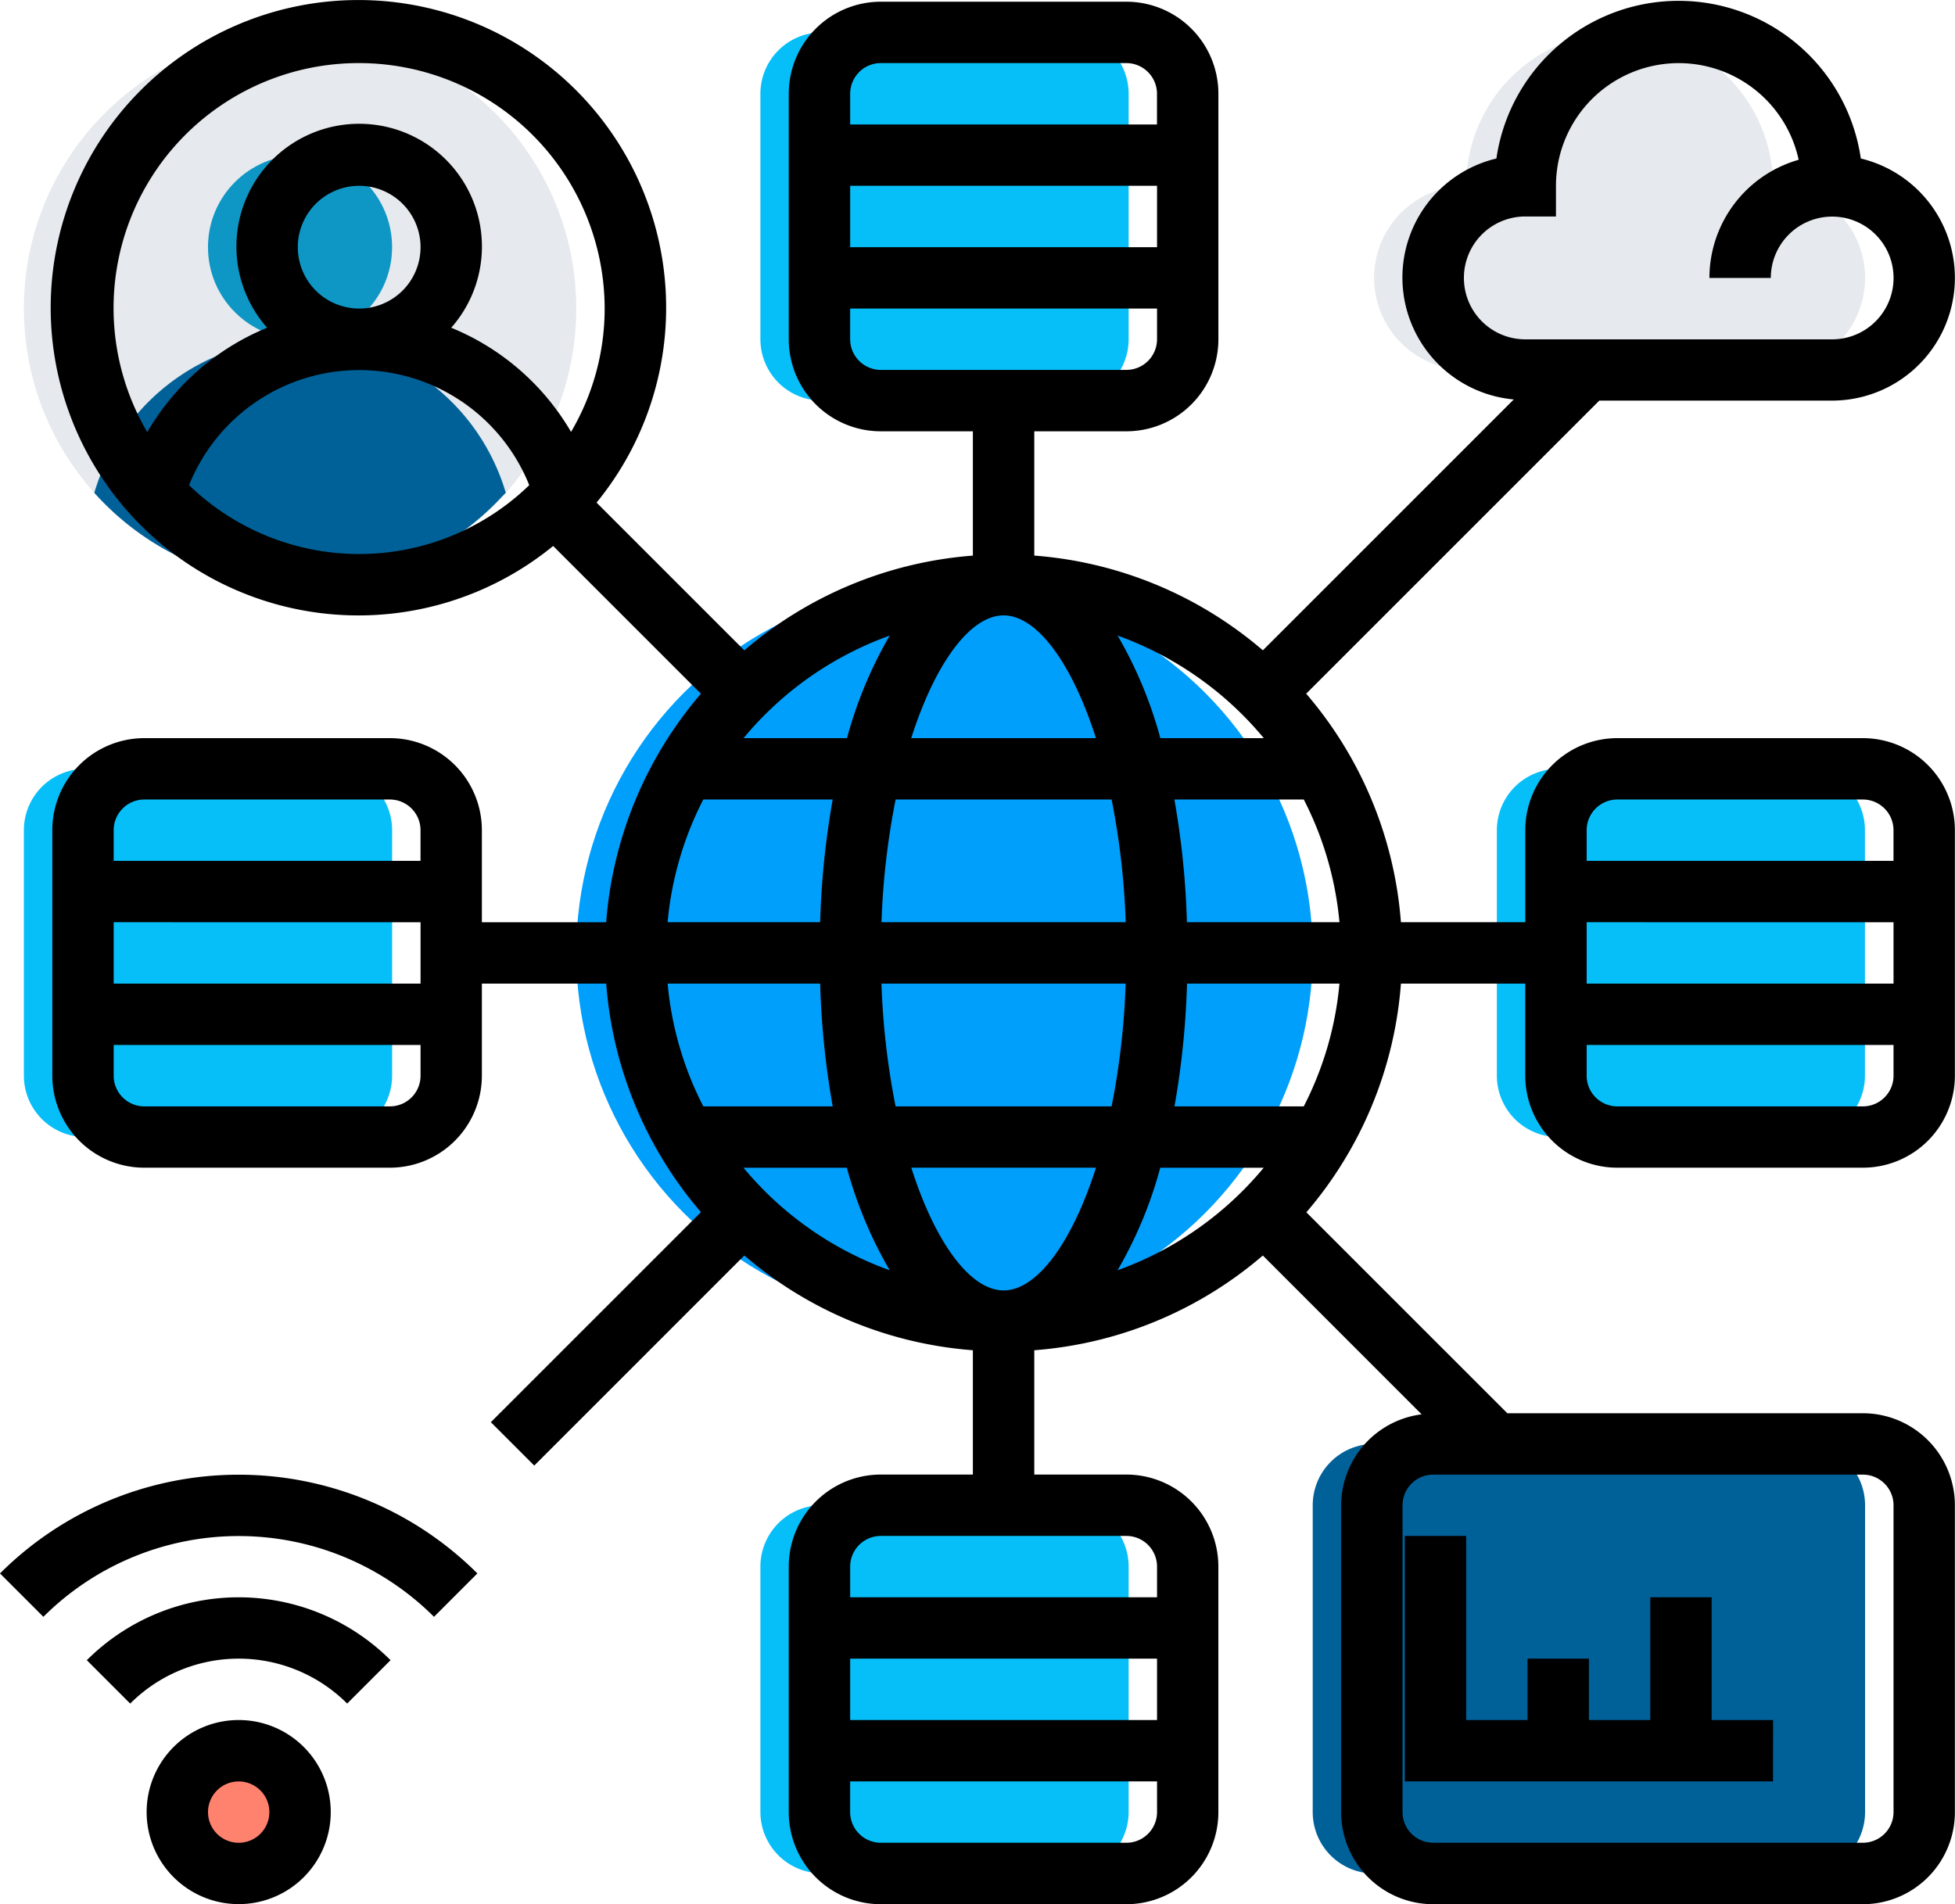 <svg xmlns="http://www.w3.org/2000/svg" width="66.155" height="64.439" viewBox="0 0 66.155 64.439">
  <g id="Group_47" data-name="Group 47" transform="translate(-418.32 -600.44)">
    <circle id="Ellipse_11" data-name="Ellipse 11" cx="12.461" cy="12.461" r="12.461" transform="translate(437.819 620.228)" fill="#009ffc"/>
    <path id="Path_84" data-name="Path 84" d="M76.228,53.383H67.921a2.077,2.077,0,0,1-2.077-2.077V43a2.077,2.077,0,0,1,2.077-2.077h8.307A2.077,2.077,0,0,1,78.3,43v8.307A2.077,2.077,0,0,1,76.228,53.383ZM51.306,78.3H43a2.077,2.077,0,0,1-2.077-2.077V67.921A2.077,2.077,0,0,1,43,65.844h8.307a2.077,2.077,0,0,1,2.077,2.077v8.307A2.077,2.077,0,0,1,51.306,78.3ZM26.384,53.383H18.077A2.077,2.077,0,0,1,16,51.306V43a2.077,2.077,0,0,1,2.077-2.077h8.307A2.077,2.077,0,0,1,28.461,43v8.307A2.077,2.077,0,0,1,26.384,53.383ZM51.306,28.461H43a2.077,2.077,0,0,1-2.077-2.077V18.077A2.077,2.077,0,0,1,43,16h8.307a2.077,2.077,0,0,1,2.077,2.077v8.307A2.077,2.077,0,0,1,51.306,28.461Z" transform="translate(403.128 585.536)" fill="#06bff9"/>
    <circle id="Ellipse_12" data-name="Ellipse 12" cx="2.077" cy="2.077" r="2.077" transform="translate(424.319 659.688)" fill="#ff826e"/>
    <path id="Path_85" data-name="Path 85" d="M381.5,21.192a3.115,3.115,0,0,1,0,6.23H371.115a3.115,3.115,0,0,1,0-6.23,5.192,5.192,0,0,1,10.384,0Z" transform="translate(96.818 585.536)" fill="#e6e9ed"/>
    <circle id="Ellipse_13" data-name="Ellipse 13" cx="9.346" cy="9.346" r="9.346" transform="translate(419.128 601.536)" fill="#e6e9ed"/>
    <path id="Path_86" data-name="Path 86" d="M41.288,96a7.252,7.252,0,0,1,6.957,5.182l.01.01c-.13.13-.239.249-.363.374a9.338,9.338,0,0,1-13.572-.374l.01-.01A7.252,7.252,0,0,1,41.288,96Z" transform="translate(387.186 515.92)" fill="#006199"/>
    <circle id="Ellipse_14" data-name="Ellipse 14" cx="3.115" cy="3.115" r="3.115" transform="translate(425.358 605.689)" fill="#0e96c5"/>
    <path id="Path_87" data-name="Path 87" d="M370.691,386.077v10.384a2.077,2.077,0,0,1-2.077,2.077H354.077A2.077,2.077,0,0,1,352,396.461V386.077A2.077,2.077,0,0,1,354.077,384h14.538A2.077,2.077,0,0,1,370.691,386.077Z" transform="translate(110.741 265.304)" fill="#006199"/>
    <path id="Path_88" data-name="Path 88" d="M37.549,428.159a3.115,3.115,0,1,0,3.115,3.115A3.115,3.115,0,0,0,37.549,428.159Zm0,4.154a1.038,1.038,0,1,1,1.038-1.038A1.038,1.038,0,0,1,37.549,432.313Zm-5.139-6.179,1.468,1.468a5.192,5.192,0,0,1,7.342,0l1.468-1.468A7.269,7.269,0,0,0,32.41,426.134Z" transform="translate(388.848 230.49)"/>
    <path id="Path_89" data-name="Path 89" d="M9.78,395.38l1.468,1.468a9.357,9.357,0,0,1,13.218,0l1.468-1.468a11.433,11.433,0,0,0-16.154,0Zm60,4.961H67.7v-4.154H65.623v4.154H63.547v-2.077H61.47v2.077H59.393v-6.23H57.316v8.307H69.777Z" transform="translate(408.54 258.308)"/>
    <path id="Path_90" data-name="Path 90" d="M68.93,32.538H60.623a3.115,3.115,0,0,0-3.115,3.115v3.115H53.3a13.425,13.425,0,0,0-3.206-7.734l9.919-9.919h7.878a4.154,4.154,0,0,0,.971-8.193,6.23,6.23,0,0,0-12.331,0,4.142,4.142,0,0,0,.587,8.154l-8.49,8.49a13.425,13.425,0,0,0-7.735-3.206V22.154h3.115a3.115,3.115,0,0,0,3.115-3.115V10.731a3.115,3.115,0,0,0-3.115-3.115H35.7a3.115,3.115,0,0,0-3.115,3.115v8.307A3.115,3.115,0,0,0,35.7,22.154h3.115v4.207a13.425,13.425,0,0,0-7.734,3.206l-5-5a10.413,10.413,0,1,0-1.469,1.468l5,5a13.435,13.435,0,0,0-3.206,7.734H22.2V35.653a3.115,3.115,0,0,0-3.115-3.115H10.779a3.115,3.115,0,0,0-3.115,3.115V43.96a3.115,3.115,0,0,0,3.115,3.115h8.307A3.115,3.115,0,0,0,22.2,43.96V40.845h4.207a13.425,13.425,0,0,0,3.206,7.734l-7.109,7.108,1.469,1.469,7.108-7.109a13.425,13.425,0,0,0,7.734,3.206V57.46H35.7a3.115,3.115,0,0,0-3.115,3.115v8.307A3.115,3.115,0,0,0,35.7,72h8.307a3.115,3.115,0,0,0,3.115-3.115V60.575a3.115,3.115,0,0,0-3.115-3.115H40.893V53.253a13.425,13.425,0,0,0,7.734-3.206L54,55.422A3.115,3.115,0,0,0,51.277,58.5V68.882A3.115,3.115,0,0,0,54.392,72H68.93a3.115,3.115,0,0,0,3.115-3.115V58.5a3.115,3.115,0,0,0-3.115-3.115H56.9l-6.8-6.8A13.426,13.426,0,0,0,53.3,40.845h4.207V43.96a3.115,3.115,0,0,0,3.115,3.115H68.93a3.115,3.115,0,0,0,3.115-3.115V35.653A3.115,3.115,0,0,0,68.93,32.538ZM45.047,15.923H34.663V13.846H45.047ZM35.7,9.693h8.307a1.038,1.038,0,0,1,1.038,1.038V11.77H34.663V10.731A1.038,1.038,0,0,1,35.7,9.693Zm-1.038,9.346V18H45.047v1.038a1.038,1.038,0,0,1-1.038,1.038H35.7A1.038,1.038,0,0,1,34.663,19.038ZM10.779,34.615h8.307a1.038,1.038,0,0,1,1.038,1.038v1.038H9.741V35.653A1.038,1.038,0,0,1,10.779,34.615Zm9.346,4.154v2.077H9.741V38.768ZM19.086,45H10.779A1.038,1.038,0,0,1,9.741,43.96V42.922H20.125V43.96A1.038,1.038,0,0,1,19.086,45ZM34.663,63.69H45.047v2.077H34.663Zm9.346,6.23H35.7a1.038,1.038,0,0,1-1.038-1.038V67.844H45.047v1.038A1.038,1.038,0,0,1,44.008,69.921Zm1.038-9.346v1.038H34.663V60.575A1.038,1.038,0,0,1,35.7,59.537h8.307A1.038,1.038,0,0,1,45.047,60.575Zm-5.192-9.346c-1.116,0-2.305-1.586-3.124-4.154h6.25c-.82,2.567-2.009,4.154-3.126,4.154ZM36.2,45a25.681,25.681,0,0,1-.478-4.154h8.263A25.683,25.683,0,0,1,43.509,45Zm-7.715-4.154h5.162A28.348,28.348,0,0,0,34.072,45H29.694a11.285,11.285,0,0,1-1.208-4.154ZM39.855,28.384c1.116,0,2.305,1.586,3.124,4.154h-6.25C37.549,29.97,38.738,28.384,39.855,28.384Zm3.654,6.23a25.682,25.682,0,0,1,.478,4.154H35.723a25.682,25.682,0,0,1,.478-4.154Zm-9.865,4.154H28.485a11.31,11.31,0,0,1,1.208-4.154h4.378a28.348,28.348,0,0,0-.424,4.154Zm12.414,2.077H51.22A11.31,11.31,0,0,1,50.012,45H45.637a28.348,28.348,0,0,0,.424-4.154Zm0-2.077a28.348,28.348,0,0,0-.424-4.154h4.378a11.334,11.334,0,0,1,1.208,4.154Zm9.373-21.807a2.077,2.077,0,0,1,2.077-2.077h1.038V13.846a4.154,4.154,0,0,1,8.213-.881,4.163,4.163,0,0,0-3.02,4h2.077a2.077,2.077,0,1,1,2.077,2.077H57.508A2.077,2.077,0,0,1,55.431,16.962ZM48.659,32.538h-3.5a14.39,14.39,0,0,0-1.445-3.47A11.469,11.469,0,0,1,48.659,32.538ZM36,29.068a14.338,14.338,0,0,0-1.445,3.47h-3.5A11.454,11.454,0,0,1,36,29.068ZM18.048,9.693A8.316,8.316,0,0,1,26.355,18a8.232,8.232,0,0,1-1.137,4.174,8.366,8.366,0,0,0-4.055-3.525,4.154,4.154,0,1,0-6.23,0,8.372,8.372,0,0,0-4.056,3.532A8.292,8.292,0,0,1,18.048,9.693Zm-2.077,6.23A2.077,2.077,0,1,1,18.048,18,2.077,2.077,0,0,1,15.971,15.923Zm-3.679,8.054a6.2,6.2,0,0,1,11.511,0,8.274,8.274,0,0,1-11.511,0Zm18.758,23.1h3.5A14.39,14.39,0,0,0,36,50.545a11.469,11.469,0,0,1-4.949-3.47Zm12.661,3.47a14.338,14.338,0,0,0,1.445-3.47h3.5a11.454,11.454,0,0,1-4.949,3.47ZM69.969,58.5V68.882a1.038,1.038,0,0,1-1.038,1.038H54.392a1.038,1.038,0,0,1-1.038-1.038V58.5a1.038,1.038,0,0,1,1.038-1.038H68.93A1.038,1.038,0,0,1,69.969,58.5ZM60.623,34.615H68.93a1.038,1.038,0,0,1,1.038,1.038v1.038H59.585V35.653A1.038,1.038,0,0,1,60.623,34.615Zm9.346,4.154v2.077H59.585V38.768ZM68.93,45H60.623a1.038,1.038,0,0,1-1.038-1.038V42.922H69.969V43.96A1.038,1.038,0,0,1,68.93,45Z" transform="translate(412.426 592.882)"/>
  </g>
</svg>
